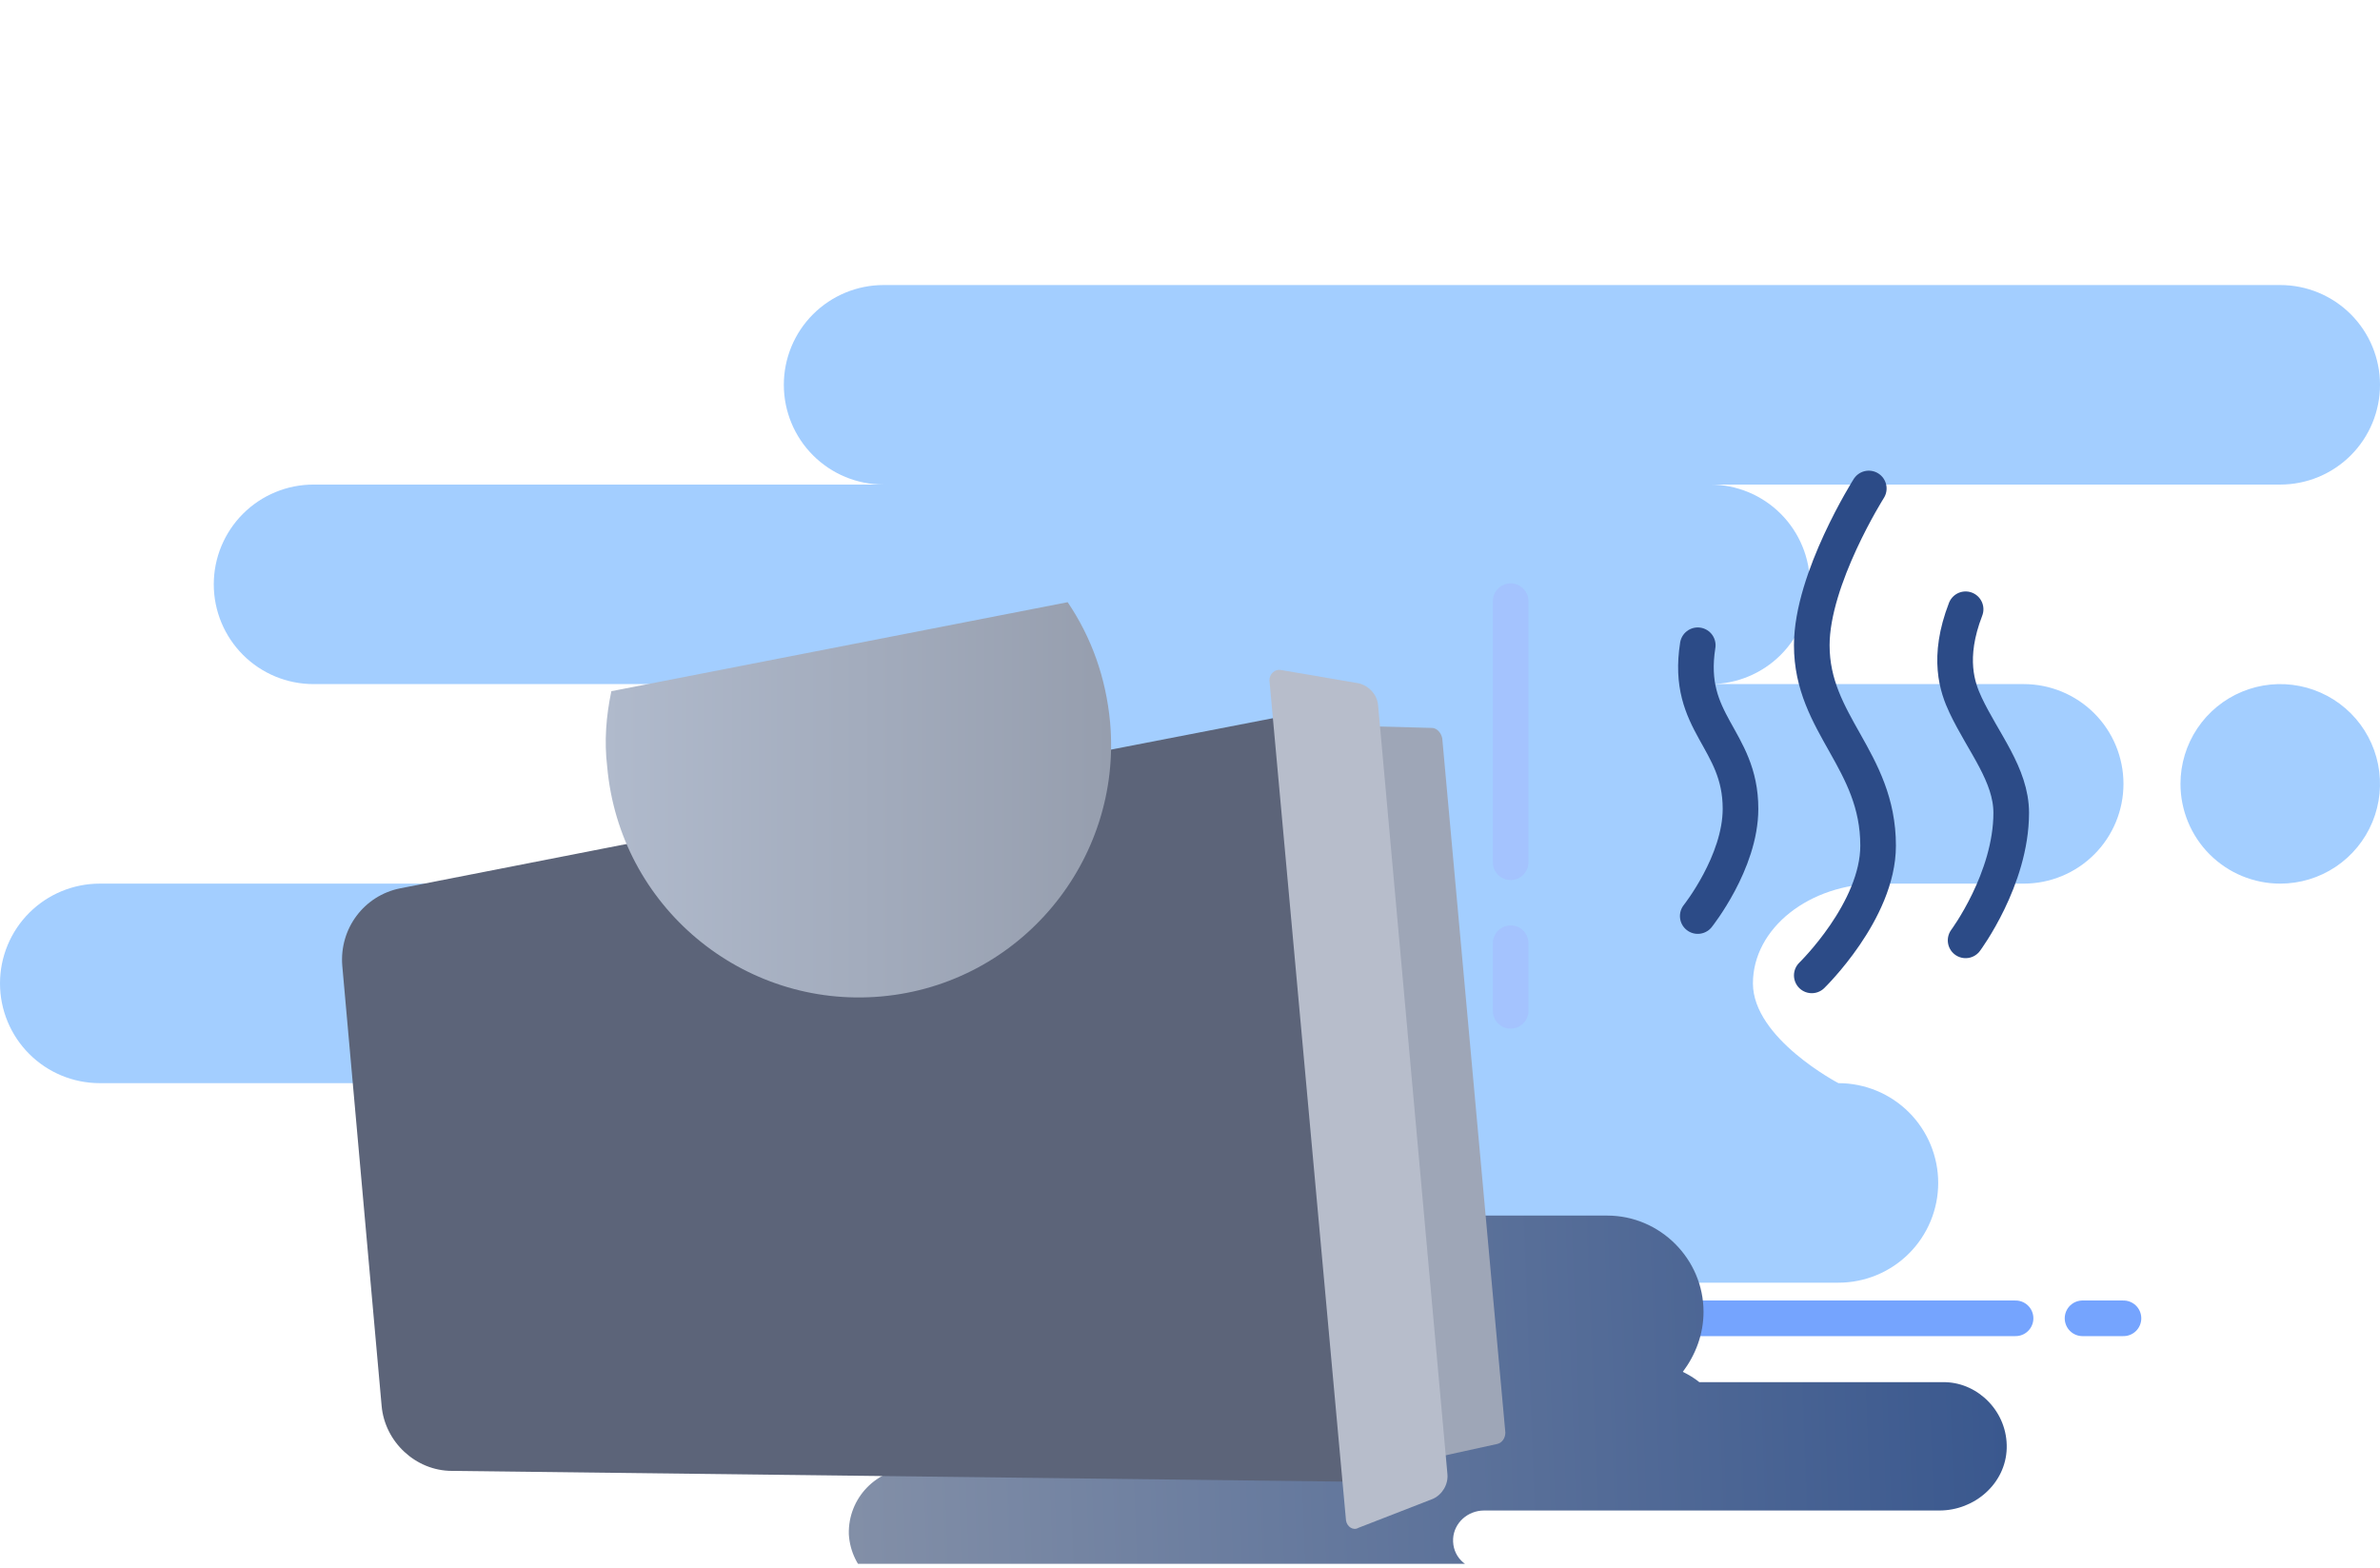 <svg width="167" height="110" viewBox="0 0 167 110" fill="none" xmlns="http://www.w3.org/2000/svg">
<g clip-path="url(#clip0_2605_30516)">
<path d="M46 90C44.144 90 42.363 89.263 41.05 87.95C39.737 86.637 39 84.856 39 83C39 81.144 39.737 79.363 41.05 78.05C42.363 76.737 44.144 76 46 76H7C5.143 76 3.363 75.263 2.05 73.95C0.737 72.637 0 70.856 0 69C0 67.144 0.737 65.363 2.05 64.05C3.363 62.737 5.143 62 7 62H47C48.856 62 50.637 61.263 51.95 59.95C53.263 58.637 54 56.856 54 55C54 53.144 53.263 51.363 51.95 50.05C50.637 48.737 48.856 48 47 48H22C20.143 48 18.363 47.263 17.05 45.95C15.738 44.637 15 42.856 15 41C15 39.144 15.738 37.363 17.05 36.05C18.363 34.737 20.143 34 22 34H62C60.144 34 58.363 33.263 57.05 31.95C55.737 30.637 55 28.857 55 27C55 25.143 55.737 23.363 57.05 22.05C58.363 20.738 60.144 20 62 20H160C161.857 20 163.637 20.738 164.95 22.05C166.263 23.363 167 25.143 167 27C167 28.857 166.263 30.637 164.95 31.95C163.637 33.263 161.857 34 160 34H120C121.857 34 123.637 34.737 124.95 36.05C126.262 37.363 127 39.144 127 41C127 42.856 126.262 44.637 124.95 45.95C123.637 47.263 121.857 48 120 48H142C143.857 48 145.637 48.737 146.95 50.05C148.263 51.363 149 53.144 149 55C149 56.856 148.263 58.637 146.95 59.95C145.637 61.263 143.857 62 142 62H131.826C126.951 62 123 65.134 123 69C123 72.866 129 76 129 76C130.857 76 132.637 76.737 133.95 78.05C135.263 79.363 136 81.144 136 83C136 84.856 135.263 86.637 133.95 87.95C132.637 89.263 130.857 90 129 90H46ZM153 55C153 53.615 153.411 52.262 154.18 51.111C154.949 49.96 156.042 49.063 157.321 48.533C158.6 48.003 160.008 47.864 161.366 48.135C162.723 48.405 163.971 49.071 164.95 50.05C165.929 51.029 166.595 52.276 166.865 53.634C167.136 54.992 166.997 56.4 166.467 57.679C165.937 58.958 165.04 60.051 163.889 60.82C162.738 61.59 161.384 62 160 62C158.143 62 156.363 61.263 155.05 59.95C153.737 58.637 153 56.856 153 55Z" fill="#A3CEFF"/>
<path d="M106 66.182V70.925" stroke="#A4C3FE" stroke-width="2.5" stroke-miterlimit="10" stroke-linecap="round" stroke-linejoin="round"/>
<path d="M106 42.182V60.5" stroke="#A4C3FE" stroke-width="2.5" stroke-miterlimit="10" stroke-linecap="round" stroke-linejoin="round"/>
<path d="M32.128 92.5H39" stroke="#75A4FE" stroke-width="2.5" stroke-miterlimit="10" stroke-linecap="round" stroke-linejoin="round"/>
<path d="M146.128 92.5H149" stroke="#75A4FE" stroke-width="2.5" stroke-miterlimit="10" stroke-linecap="round" stroke-linejoin="round"/>
<path d="M119 92.5H141.428" stroke="#75A4FE" stroke-width="2.5" stroke-miterlimit="10" stroke-linecap="round" stroke-linejoin="round"/>
<path d="M45 92.5H66.454" stroke="#75A4FE" stroke-width="2.5" stroke-miterlimit="10" stroke-linecap="round" stroke-linejoin="round"/>
<path d="M131.129 34.275C131.129 34.275 127.129 40.595 127.129 45.275C127.129 50.831 131.783 53.319 131.783 59.338C131.783 63.92 127.129 68.438 127.129 68.438" stroke="#2C4B87" stroke-width="2.5" stroke-miterlimit="10" stroke-linecap="round"/>
<path d="M119.128 45.275C118.255 50.788 122.128 51.807 122.128 56.75C122.128 60.513 119.128 64.275 119.128 64.275" stroke="#2C4B87" stroke-width="2.5" stroke-miterlimit="10" stroke-linecap="round"/>
<path d="M137.923 42.749C136.602 46.168 137.344 48.249 137.923 49.479C139.16 52.101 141.123 54.364 141.123 57.033C141.123 61.681 137.923 65.98 137.923 65.98" stroke="#2C4B87" stroke-width="2.5" stroke-miterlimit="10" stroke-linecap="round"/>
<path d="M140.807 101.628C140.734 104.097 138.556 105.985 136.087 105.985H104.141C102.979 105.985 102.035 106.856 101.963 107.945C101.89 109.179 102.834 110.123 104.068 110.123H112.2C112.708 110.123 113.144 110.559 113.144 111.067C113.144 111.575 112.708 112.011 112.2 112.011H64.28C61.812 112.011 59.706 110.123 59.561 107.655C59.488 105.113 61.521 103.008 64.062 103.008H71.105C72.121 102.863 72.993 101.991 72.993 100.902C72.993 99.741 72.049 98.797 70.887 98.797H49.251C45.62 98.797 42.498 96.11 42.281 92.48C41.99 88.559 45.112 85.292 49.033 85.292H112.781C116.484 85.292 119.533 88.341 119.533 92.044C119.533 93.642 118.952 95.094 118.081 96.255C118.517 96.473 118.88 96.691 119.243 96.982H136.523C138.846 97.054 140.879 99.087 140.807 101.628Z" fill="url(#paint0_linear_2605_30516)"/>
<g filter="url(#filter0_d_2605_30516)">
<path d="M93.284 38.623L74.189 42.326L42.17 48.57L28.084 51.329C25.543 51.837 23.8 54.161 24.018 56.775L26.777 87.632C26.995 90.173 29.173 92.206 31.715 92.206L98.149 93.005L93.284 38.623Z" fill="url(#paint1_linear_2605_30516)"/>
</g>
<g filter="url(#filter1_d_2605_30516)">
<path d="M101.199 40.801L105.628 89.52C105.628 89.883 105.41 90.246 105.047 90.319L99.747 91.481L95.027 39.93L100.473 40.075C100.836 40.075 101.126 40.438 101.199 40.801Z" fill="#9EA6B7"/>
</g>
<g filter="url(#filter2_d_2605_30516)">
<path d="M89.074 36.735L94.447 95.691C94.52 96.127 94.955 96.418 95.318 96.2L100.546 94.167C101.199 93.876 101.635 93.15 101.562 92.424L96.698 38.478C96.625 37.752 96.117 37.171 95.391 36.953L89.873 36.009C89.437 35.937 89.074 36.3 89.074 36.735Z" fill="#B7BDCB"/>
</g>
<path d="M74.916 42.253L42.897 48.498C42.534 50.24 42.388 51.983 42.606 53.798C43.477 63.6 52.118 70.788 61.847 69.916C71.576 69.045 78.764 60.405 77.893 50.676C77.602 47.554 76.586 44.722 74.916 42.253Z" fill="url(#paint2_linear_2605_30516)"/>
</g>
<defs>
<filter id="filter0_d_2605_30516" x="2" y="27.623" width="118.149" height="98.382" filterUnits="userSpaceOnUse" color-interpolation-filters="sRGB">
<feFlood flood-opacity="0" result="BackgroundImageFix"/>
<feColorMatrix in="SourceAlpha" type="matrix" values="0 0 0 0 0 0 0 0 0 0 0 0 0 0 0 0 0 0 127 0" result="hardAlpha"/>
<feOffset dy="11"/>
<feGaussianBlur stdDeviation="11"/>
<feColorMatrix type="matrix" values="0 0 0 0 0 0 0 0 0 0 0 0 0 0 0 0 0 0 0.27 0"/>
<feBlend mode="normal" in2="BackgroundImageFix" result="effect1_dropShadow_2605_30516"/>
<feBlend mode="normal" in="SourceGraphic" in2="effect1_dropShadow_2605_30516" result="shape"/>
</filter>
<filter id="filter1_d_2605_30516" x="73.027" y="28.93" width="54.601" height="95.55" filterUnits="userSpaceOnUse" color-interpolation-filters="sRGB">
<feFlood flood-opacity="0" result="BackgroundImageFix"/>
<feColorMatrix in="SourceAlpha" type="matrix" values="0 0 0 0 0 0 0 0 0 0 0 0 0 0 0 0 0 0 127 0" result="hardAlpha"/>
<feOffset dy="11"/>
<feGaussianBlur stdDeviation="11"/>
<feColorMatrix type="matrix" values="0 0 0 0 0.398 0 0 0 0 0.477 0 0 0 0 0.575 0 0 0 0.27 0"/>
<feBlend mode="normal" in2="BackgroundImageFix" result="effect1_dropShadow_2605_30516"/>
<feBlend mode="normal" in="SourceGraphic" in2="effect1_dropShadow_2605_30516" result="shape"/>
</filter>
<filter id="filter2_d_2605_30516" x="67.074" y="25" width="56.496" height="104.274" filterUnits="userSpaceOnUse" color-interpolation-filters="sRGB">
<feFlood flood-opacity="0" result="BackgroundImageFix"/>
<feColorMatrix in="SourceAlpha" type="matrix" values="0 0 0 0 0 0 0 0 0 0 0 0 0 0 0 0 0 0 127 0" result="hardAlpha"/>
<feOffset dy="11"/>
<feGaussianBlur stdDeviation="11"/>
<feColorMatrix type="matrix" values="0 0 0 0 0.398 0 0 0 0 0.477 0 0 0 0 0.575 0 0 0 0.27 0"/>
<feBlend mode="normal" in2="BackgroundImageFix" result="effect1_dropShadow_2605_30516"/>
<feBlend mode="normal" in="SourceGraphic" in2="effect1_dropShadow_2605_30516" result="shape"/>
</filter>
<linearGradient id="paint0_linear_2605_30516" x1="145" y1="99" x2="37.5" y2="103" gradientUnits="userSpaceOnUse">
<stop stop-color="#36558D"/>
<stop offset="1" stop-color="#969EAE"/>
</linearGradient>
<linearGradient id="paint1_linear_2605_30516" x1="61.05" y1="37.365" x2="61.05" y2="93.591" gradientUnits="userSpaceOnUse">
<stop stop-color="#5C6479"/>
<stop offset="0.996" stop-color="#5C6479"/>
</linearGradient>
<linearGradient id="paint2_linear_2605_30516" x1="42.488" y1="56.124" x2="77.971" y2="56.124" gradientUnits="userSpaceOnUse">
<stop stop-color="#B0BACC"/>
<stop offset="1" stop-color="#969EAE"/>
</linearGradient>
<clipPath id="clip0_2605_30516">
<rect width="167" height="109.724" fill="white"/>
</clipPath>
</defs>
</svg>
